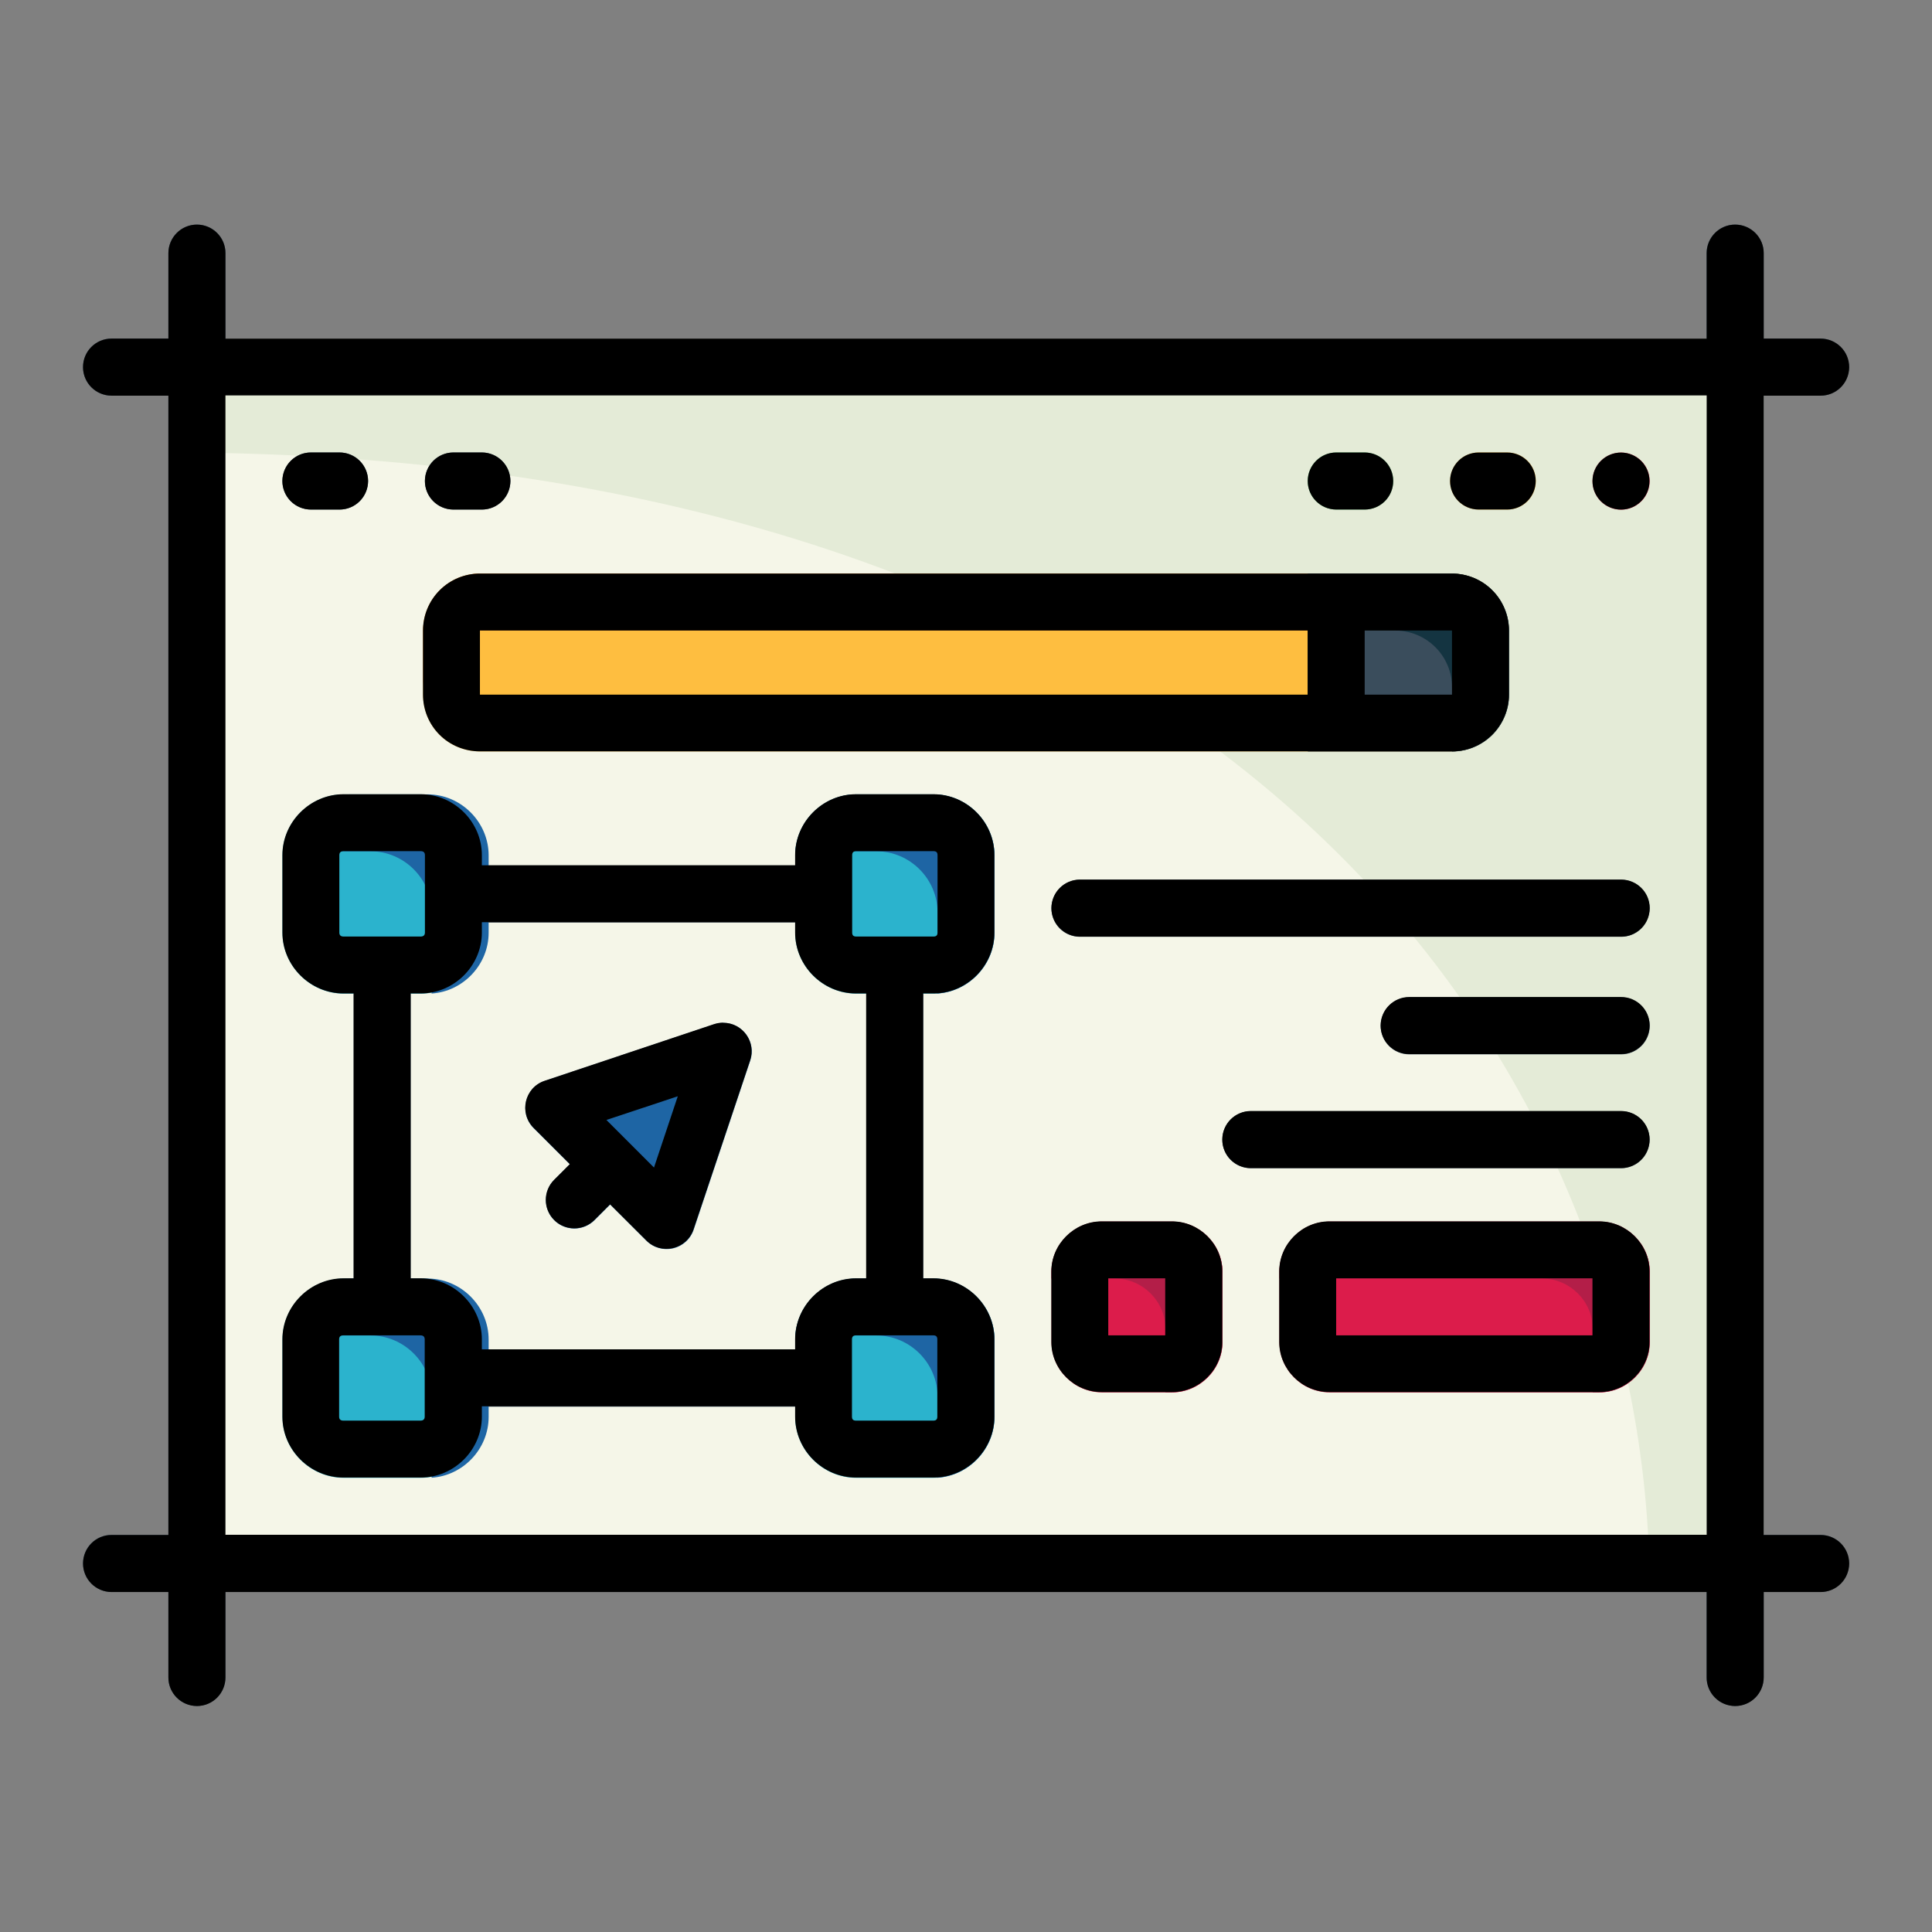 <?xml version="1.0" encoding="UTF-8" standalone="no"?>
<svg
   xmlns:dc="http://purl.org/dc/elements/1.1/"
   xmlns:cc="http://creativecommons.org/ns#"
   xmlns:rdf="http://www.w3.org/1999/02/22-rdf-syntax-ns#"
   xmlns:svg="http://www.w3.org/2000/svg"
   xmlns="http://www.w3.org/2000/svg"
   xmlns:sodipodi="http://sodipodi.sourceforge.net/DTD/sodipodi-0.dtd"
   xmlns:inkscape="http://www.inkscape.org/namespaces/inkscape"
   sodipodi:docname="Web Design.svg"
   inkscape:version="1.0 (4035a4fb49, 2020-05-01)"
   id="svg831"
   version="1.1"
   viewBox="0 0 22.578 22.578"
   height="64pt"
   width="64pt"
   inkscape:export-filename="D:\Project ++\Filled Line\png\Setting.png"
   inkscape:export-xdpi="576"
   inkscape:export-ydpi="576">
  <rect x="0" y="0" width="22.578" height="22.578" fill="#808080" stroke="none"/>
  <defs
     id="defs825">
    <pattern
       y="0"
       x="0"
       height="6"
       width="6"
       patternUnits="userSpaceOnUse"
       id="EMFhbasepattern" />
    <pattern
       y="0"
       x="0"
       height="6"
       width="6"
       patternUnits="userSpaceOnUse"
       id="EMFhbasepattern-9" />
    <pattern
       y="0"
       x="0"
       height="6"
       width="6"
       patternUnits="userSpaceOnUse"
       id="EMFhbasepattern-0" />
    <pattern
       y="0"
       x="0"
       height="6"
       width="6"
       patternUnits="userSpaceOnUse"
       id="EMFhbasepattern-7" />
    <pattern
       y="0"
       x="0"
       height="6"
       width="6"
       patternUnits="userSpaceOnUse"
       id="EMFhbasepattern-2" />
    <pattern
       y="0"
       x="0"
       height="6"
       width="6"
       patternUnits="userSpaceOnUse"
       id="EMFhbasepattern-98" />
    <pattern
       y="0"
       x="0"
       height="6"
       width="6"
       patternUnits="userSpaceOnUse"
       id="EMFhbasepattern-6" />
    <pattern
       y="0"
       x="0"
       height="6"
       width="6"
       patternUnits="userSpaceOnUse"
       id="EMFhbasepattern-01" />
    <pattern
       y="0"
       x="0"
       height="6"
       width="6"
       patternUnits="userSpaceOnUse"
       id="EMFhbasepattern-07" />
    <pattern
       y="0"
       x="0"
       height="6"
       width="6"
       patternUnits="userSpaceOnUse"
       id="EMFhbasepattern-8" />
    <pattern
       y="0"
       x="0"
       height="6"
       width="6"
       patternUnits="userSpaceOnUse"
       id="EMFhbasepattern-4" />
    <pattern
       y="0"
       x="0"
       height="6"
       width="6"
       patternUnits="userSpaceOnUse"
       id="EMFhbasepattern-40" />
    <pattern
       y="0"
       x="0"
       height="6"
       width="6"
       patternUnits="userSpaceOnUse"
       id="EMFhbasepattern-08" />
    <pattern
       y="0"
       x="0"
       height="6"
       width="6"
       patternUnits="userSpaceOnUse"
       id="EMFhbasepattern-04" />
    <pattern
       y="0"
       x="0"
       height="6"
       width="6"
       patternUnits="userSpaceOnUse"
       id="EMFhbasepattern-014" />
    <pattern
       y="0"
       x="0"
       height="6"
       width="6"
       patternUnits="userSpaceOnUse"
       id="EMFhbasepattern-27" />
    <pattern
       y="0"
       x="0"
       height="6"
       width="6"
       patternUnits="userSpaceOnUse"
       id="EMFhbasepattern-09" />
    <pattern
       y="0"
       x="0"
       height="6"
       width="6"
       patternUnits="userSpaceOnUse"
       id="EMFhbasepattern-5" />
    <pattern
       y="0"
       x="0"
       height="6"
       width="6"
       patternUnits="userSpaceOnUse"
       id="EMFhbasepattern-018" />
  </defs>
  <sodipodi:namedview
     inkscape:document-rotation="0"
     inkscape:snap-global="true"
     inkscape:snap-nodes="false"
     inkscape:bbox-nodes="true"
     inkscape:snap-bbox="true"
     showguides="true"
     inkscape:snap-midpoints="true"
     inkscape:snap-smooth-nodes="true"
     inkscape:snap-intersection-paths="true"
     inkscape:object-paths="true"
     inkscape:showpageshadow="false"
     inkscape:pagecheckerboard="true"
     inkscape:window-maximized="1"
     inkscape:window-y="-8"
     inkscape:window-x="-8"
     inkscape:window-height="706"
     inkscape:window-width="1366"
     units="pt"
     showgrid="false"
     inkscape:current-layer="layer1"
     inkscape:document-units="pt"
     inkscape:cy="42.56527"
     inkscape:cx="42.682208"
     inkscape:zoom="4.2757863"
     inkscape:pageshadow="2"
     inkscape:pageopacity="0.0"
     borderopacity="1.0"
     bordercolor="#666666"
     pagecolor="#ffffff"
     id="base">
    <inkscape:grid
       id="grid1378"
       type="xygrid" />
    <sodipodi:guide
       inkscape:locked="false"
       id="guide1380"
       orientation="78,0"
       position="0.97,21.608" />
    <sodipodi:guide
       inkscape:locked="false"
       id="guide1382"
       orientation="0,78"
       position="0.97,0.97" />
    <sodipodi:guide
       inkscape:locked="false"
       id="guide1384"
       orientation="-78,0"
       position="21.608,0.97" />
    <sodipodi:guide
       inkscape:locked="false"
       id="guide1386"
       orientation="0,-78"
       position="21.608,21.608" />
  </sodipodi:namedview>
  <g
     transform="translate(0,-274.422)"
     id="layer1"
     inkscape:groupmode="layer"
     inkscape:label="Icon">
    <g
       transform="matrix(1.258,0,0,1.258,39.011,-192.391)"
       style="display:inline;stroke-width:0.795"
       id="g1611">
      <g
         style="stroke-width:0.795"
         id="g36244">
        <path
           id="path100396"
           d="m -29.18,373.162 a 0.265,0.265 0 0 0 -0.266,0.266 v 13.229 a 0.265,0.265 0 0 0 0.266,0.266 0.265,0.265 0 0 0 0.264,-0.266 v -13.229 a 0.265,0.265 0 0 0 -0.264,-0.266 z"
           style="color:#000000;clip-rule:evenodd;fill:#3a4d5c;fill-rule:evenodd;stroke-width:0.795;stroke-linecap:round;stroke-linejoin:round;stroke-miterlimit:1.5" />
        <path
           id="path100398"
           d="m -14.893,373.162 a 0.265,0.265 0 0 0 -0.264,0.266 v 13.229 a 0.265,0.265 0 0 0 0.264,0.266 0.265,0.265 0 0 0 0.266,-0.266 v -13.229 a 0.265,0.265 0 0 0 -0.266,-0.266 z"
           style="color:#000000;clip-rule:evenodd;fill:#3a4d5c;fill-rule:evenodd;stroke-width:0.795;stroke-linecap:round;stroke-linejoin:round;stroke-miterlimit:1.5" />
        <path
           id="path100400"
           d="m -29.975,374.221 a 0.265,0.265 0 0 0 -0.264,0.266 0.265,0.265 0 0 0 0.264,0.264 h 15.875 a 0.265,0.265 0 0 0 0.266,-0.264 0.265,0.265 0 0 0 -0.266,-0.266 z"
           style="color:#000000;clip-rule:evenodd;fill:#3a4d5c;fill-rule:evenodd;stroke-width:0.795;stroke-linecap:round;stroke-linejoin:round;stroke-miterlimit:1.5" />
        <path
           id="path100402"
           d="m -29.975,385.334 a 0.265,0.265 0 0 0 -0.264,0.264 0.265,0.265 0 0 0 0.264,0.266 h 15.875 a 0.265,0.265 0 0 0 0.266,-0.266 0.265,0.265 0 0 0 -0.266,-0.264 z"
           style="color:#000000;clip-rule:evenodd;fill:#3a4d5c;fill-rule:evenodd;stroke-width:0.795;stroke-linecap:round;stroke-linejoin:round;stroke-miterlimit:1.5" />
        <path
           sodipodi:nodetypes="ccccc"
           id="path111123"
           d="m -29.445,374.221 v 11.643 h 14.818 V 374.221 c -4.939,0 -9.879,0 -14.818,0 z"
           style="color:#000000;fill:#f5f6e8;stroke-width:0.795;stroke-linecap:round;stroke-linejoin:round;stroke-miterlimit:1.5" />
        <path
           sodipodi:nodetypes="cccccc"
           d="m -29.445,374.221 v 1.058 c 9.828,0 13.76,5.644 13.76,10.584 h 1.058 V 374.221 Z"
           style="color:#000000;fill:#e4ebd7;fill-opacity:1;stroke-width:0.795;stroke-linecap:round;stroke-linejoin:round;stroke-miterlimit:1.5"
           id="path229382" />
        <path
           id="path100420"
           d="m -27.461,379.777 a 0.265,0.265 0 0 0 -0.264,0.264 v 3.176 a 0.265,0.265 0 0 0 0.264,0.266 0.265,0.265 0 0 0 0.266,-0.266 v -3.176 a 0.265,0.265 0 0 0 -0.266,-0.264 z"
           style="color:#000000;clip-rule:evenodd;fill:#3a4d5c;fill-rule:evenodd;stroke-width:0.795;stroke-linecap:round;stroke-linejoin:round;stroke-miterlimit:1.5" />
        <path
           id="path103996"
           d="m -26.799,383.613 a 0.265,0.265 0 0 0 -0.264,0.266 0.265,0.265 0 0 0 0.264,0.264 h 3.439 a 0.265,0.265 0 0 0 0.266,-0.264 0.265,0.265 0 0 0 -0.266,-0.266 z"
           style="color:#000000;clip-rule:evenodd;fill:#3a4d5c;fill-rule:evenodd;stroke-width:0.795;stroke-linecap:round;stroke-linejoin:round;stroke-miterlimit:1.5" />
        <path
           id="path111143"
           d="m -27.818,382.953 c -0.31,0 -0.568,0.257 -0.568,0.566 v 0.719 c 0,0.31 0.259,0.566 0.568,0.566 h 0.717 c 0.31,0 0.568,-0.257 0.568,-0.566 v -0.719 c 0,-0.31 -0.259,-0.566 -0.568,-0.566 z"
           style="color:#000000;fill:#2bb3cd;stroke-width:0.795;stroke-linecap:round;stroke-linejoin:round;stroke-miterlimit:1.5" />
        <path
           id="path103601"
           d="m -22.697,379.777 a 0.265,0.265 0 0 0 -0.266,0.264 v 3.176 a 0.265,0.265 0 0 0 0.266,0.266 0.265,0.265 0 0 0 0.264,-0.266 v -3.176 a 0.265,0.265 0 0 0 -0.264,-0.264 z"
           style="color:#000000;clip-rule:evenodd;fill:#3a4d5c;fill-rule:evenodd;stroke-width:0.795;stroke-linecap:round;stroke-linejoin:round;stroke-miterlimit:1.5" />
        <path
           id="path111157"
           d="m -26.551,376.404 c -0.139,0 -0.274,0.055 -0.373,0.154 -0.1,0.099 -0.156,0.235 -0.156,0.375 v 0.596 c 0,0.14 0.055,0.274 0.154,0.373 0.099,0.099 0.234,0.154 0.375,0.154 h 9.029 c 0.14,0 0.274,-0.056 0.373,-0.154 0.099,-0.099 0.156,-0.233 0.156,-0.373 v -0.596 c 0,-0.14 -0.057,-0.276 -0.156,-0.375 -0.099,-0.099 -0.234,-0.154 -0.373,-0.154 z"
           style="color:#000000;clip-rule:evenodd;fill:#febe40;fill-opacity:1;fill-rule:evenodd;stroke-width:0.795;stroke-linecap:round;stroke-linejoin:round;stroke-miterlimit:1.5" />
        <path
           id="path111165"
           d="m -28.121,375.279 a 0.265,0.265 0 0 0 -0.266,0.264 0.265,0.265 0 0 0 0.266,0.266 h 0.264 a 0.265,0.265 0 0 0 0.266,-0.266 0.265,0.265 0 0 0 -0.266,-0.264 z"
           style="color:#000000;clip-rule:evenodd;fill:#3a4d5c;fill-rule:evenodd;stroke-width:0.795;stroke-linecap:round;stroke-linejoin:round;stroke-miterlimit:1.5" />
        <path
           id="path111173"
           d="m -24.377,380.592 -1.572,0.525 a 0.265,0.265 0 0 0 -0.104,0.438 l 1.049,1.047 a 0.265,0.265 0 0 0 0.438,-0.104 l 0.525,-1.57 a 0.265,0.265 0 0 0 -0.336,-0.336 z"
           style="color:#000000;clip-rule:evenodd;fill:#1e65a4;fill-rule:evenodd;stroke-width:0.795;stroke-linecap:round;stroke-linejoin:round;stroke-miterlimit:1.5" />
        <path
           id="path103603"
           d="m -26.799,379.115 a 0.265,0.265 0 0 0 -0.264,0.266 0.265,0.265 0 0 0 0.264,0.264 h 3.439 a 0.265,0.265 0 0 0 0.266,-0.264 0.265,0.265 0 0 0 -0.266,-0.266 z"
           style="color:#000000;clip-rule:evenodd;fill:#3a4d5c;fill-rule:evenodd;stroke-width:0.795;stroke-linecap:round;stroke-linejoin:round;stroke-miterlimit:1.5" />
        <path
           id="path111187"
           d="m -25.342,381.627 a 0.265,0.265 0 0 0 -0.186,0.078 l -0.334,0.332 a 0.265,0.265 0 0 0 0,0.373 0.265,0.265 0 0 0 0.375,0 l 0.332,-0.332 a 0.265,0.265 0 0 0 0,-0.375 0.265,0.265 0 0 0 -0.188,-0.076 z"
           style="color:#000000;clip-rule:evenodd;fill:#1e65a4;fill-rule:evenodd;stroke-width:0.795;stroke-linecap:round;stroke-linejoin:round;stroke-miterlimit:1.5" />
        <path
           id="path111017"
           d="m -23.057,378.455 c -0.31,0 -0.566,0.257 -0.566,0.566 v 0.719 c 0,0.31 0.257,0.566 0.566,0.566 h 0.719 c 0.31,0 0.566,-0.257 0.566,-0.566 v -0.719 c 0,-0.31 -0.257,-0.566 -0.566,-0.566 z"
           style="color:#000000;fill:#2bb3cd;stroke-width:0.795;stroke-linecap:round;stroke-linejoin:round;stroke-miterlimit:1.5" />
        <path
           id="path111025"
           d="m -23.057,382.953 c -0.31,10e-6 -0.566,0.257 -0.566,0.566 v 0.719 c 0,0.31 0.257,0.566 0.566,0.566 h 0.719 c 0.31,0 0.566,-0.257 0.566,-0.566 v -0.719 c 0,-0.31 -0.257,-0.566 -0.566,-0.566 z"
           style="color:#000000;fill:#2bb3cd;stroke-width:0.795;stroke-linecap:round;stroke-linejoin:round;stroke-miterlimit:1.5" />
        <path
           id="path111195"
           d="m -27.818,378.455 c -0.31,0 -0.568,0.257 -0.568,0.566 v 0.719 c 0,0.31 0.259,0.566 0.568,0.566 h 0.717 c 0.31,0 0.568,-0.257 0.568,-0.566 v -0.719 c 0,-0.31 -0.259,-0.566 -0.568,-0.566 z"
           style="color:#000000;fill:#2bb3cd;stroke-width:0.795;stroke-linecap:round;stroke-linejoin:round;stroke-miterlimit:1.5" />
        <path
           id="path111203"
           d="m -26.799,375.279 a 0.265,0.265 0 0 0 -0.264,0.264 0.265,0.265 0 0 0 0.264,0.266 h 0.266 a 0.265,0.265 0 0 0 0.264,-0.266 0.265,0.265 0 0 0 -0.264,-0.264 z"
           style="color:#000000;clip-rule:evenodd;fill:#3a4d5c;fill-rule:evenodd;stroke-width:0.795;stroke-linecap:round;stroke-linejoin:round;stroke-miterlimit:1.5" />
        <path
           id="path111211"
           d="m -18.596,375.279 a 0.265,0.265 0 0 0 -0.266,0.264 0.265,0.265 0 0 0 0.266,0.266 h 0.264 a 0.265,0.265 0 0 0 0.264,-0.266 0.265,0.265 0 0 0 -0.264,-0.264 z"
           style="color:#000000;clip-rule:evenodd;fill:#50b86b;fill-rule:evenodd;stroke-width:0.795;stroke-linecap:round;stroke-linejoin:round;stroke-miterlimit:1.5" />
        <path
           id="path107552"
           d="m -17.273,375.279 a 0.265,0.265 0 0 0 -0.266,0.264 0.265,0.265 0 0 0 0.266,0.266 h 0.264 a 0.265,0.265 0 0 0 0.266,-0.266 0.265,0.265 0 0 0 -0.266,-0.264 z"
           style="color:#000000;clip-rule:evenodd;fill:#febe40;fill-rule:evenodd;stroke-width:0.795;stroke-linecap:round;stroke-linejoin:round;stroke-miterlimit:1.5" />
        <path
           id="path107554"
           d="m -15.95,375.28 a 0.265,0.265 0 0 0 -0.266,0.264 0.265,0.265 0 0 0 0.266,0.266 0.265,0.265 0 0 0 0.264,-0.266 0.265,0.265 0 0 0 -0.264,-0.264 z"
           style="color:#000000;clip-rule:evenodd;fill:#dc1c4b;fill-rule:evenodd;stroke-width:0.795;stroke-linecap:round;stroke-linejoin:round;stroke-miterlimit:1.5" />
        <path
           id="path100434"
           d="m -20.979,379.248 a 0.265,0.265 0 0 0 -0.264,0.266 0.265,0.265 0 0 0 0.264,0.264 h 5.027 a 0.265,0.265 0 0 0 0.266,-0.264 0.265,0.265 0 0 0 -0.266,-0.266 z"
           style="color:#000000;clip-rule:evenodd;fill:#3a4d5c;fill-rule:evenodd;stroke-width:0.795;stroke-linecap:round;stroke-linejoin:round;stroke-miterlimit:1.5" />
        <path
           id="path100436"
           d="m -19.391,381.398 a 0.265,0.265 0 0 0 -0.264,0.264 0.265,0.265 0 0 0 0.264,0.266 h 3.439 a 0.265,0.265 0 0 0 0.266,-0.266 0.265,0.265 0 0 0 -0.266,-0.264 z"
           style="color:#000000;clip-rule:evenodd;fill:#3a4d5c;fill-rule:evenodd;stroke-width:0.795;stroke-linecap:round;stroke-linejoin:round;stroke-miterlimit:1.5" />
        <path
           id="path100438"
           d="m -17.918,380.34 a 0.265,0.265 0 0 0 -0.266,0.264 0.265,0.265 0 0 0 0.266,0.266 h 1.967 a 0.265,0.265 0 0 0 0.266,-0.266 0.265,0.265 0 0 0 -0.266,-0.264 z"
           style="color:#000000;clip-rule:evenodd;fill:#3a4d5c;fill-rule:evenodd;stroke-width:0.795;stroke-linecap:round;stroke-linejoin:round;stroke-miterlimit:1.5" />
        <path
           id="path111033"
           d="m -20.775,382.424 c -0.254,0 -0.467,0.211 -0.467,0.465 v 0.656 c 0,0.254 0.213,0.465 0.467,0.465 h 0.654 c 0.254,0 0.467,-0.211 0.467,-0.465 v -0.656 c 0,-0.254 -0.213,-0.465 -0.467,-0.465 z"
           style="color:#000000;fill:#dc1c4b;stroke-width:0.795;stroke-linecap:round;stroke-linejoin:round;stroke-miterlimit:1.5" />
        <path
           id="path111041"
           d="m -18.66,382.424 c -0.254,0 -0.465,0.211 -0.465,0.465 v 0.656 c 0,0.254 0.211,0.465 0.465,0.465 h 2.508 c 0.254,0 0.467,-0.211 0.467,-0.465 v -0.656 c 0,-0.254 -0.213,-0.465 -0.467,-0.465 z"
           style="color:#000000;fill:#dc1c4b;stroke-width:0.795;stroke-linecap:round;stroke-linejoin:round;stroke-miterlimit:1.5" />
        <path
           sodipodi:nodetypes="cscsscscc"
           id="path111249"
           d="m -18.861,378.057 h 1.34 c 0.14,0 0.274,-0.056 0.373,-0.154 0.099,-0.099 0.156,-0.233 0.156,-0.373 v -0.596 c 0,-0.14 -0.057,-0.276 -0.156,-0.375 -0.099,-0.099 -0.234,-0.154 -0.373,-0.154 h -1.34 z"
           style="color:#000000;clip-rule:evenodd;fill:#3a4d5c;fill-opacity:1;fill-rule:evenodd;stroke-width:0.795;stroke-linecap:round;stroke-linejoin:round;stroke-miterlimit:1.5" />
        <path
           d="m -23.057,378.455 c -0.297,0 -0.546,0.238 -0.565,0.531 0.012,-7.9e-4 0.024,-0.002 0.036,-0.002 h 0.719 c 0.31,0 0.566,0.257 0.566,0.567 v 0.718 c 0,0.012 -2.62e-4,0.024 -10e-4,0.036 0.293,-0.019 0.53,-0.268 0.53,-0.565 v -0.718 c 0,-0.31 -0.257,-0.567 -0.566,-0.567 z"
           style="color:#000000;fill:#1e65a4;fill-opacity:1;stroke-width:0.795;stroke-linecap:round;stroke-linejoin:round;stroke-miterlimit:1.5"
           id="path233626" />
        <path
           d="m -27.756,378.455 c -0.297,0 -0.546,0.238 -0.565,0.531 0.012,-7.9e-4 0.024,-0.002 0.036,-0.002 h 0.719 c 0.31,0 0.566,0.257 0.566,0.567 v 0.718 c 0,0.012 -2.62e-4,0.024 -0.001,0.036 0.293,-0.019 0.53,-0.268 0.53,-0.565 v -0.718 c 0,-0.31 -0.257,-0.567 -0.566,-0.567 z"
           style="color:#000000;fill:#1e65a4;fill-opacity:1;stroke-width:0.795;stroke-linecap:round;stroke-linejoin:round;stroke-miterlimit:1.5"
           id="path236012" />
        <path
           d="m -23.057,382.953 c -0.297,0 -0.546,0.238 -0.565,0.531 0.012,-7.9e-4 0.024,-0.002 0.036,-0.002 h 0.719 c 0.31,0 0.566,0.257 0.566,0.567 v 0.718 c 0,0.012 -2.62e-4,0.024 -10e-4,0.036 0.293,-0.019 0.53,-0.268 0.53,-0.565 v -0.718 c 0,-0.31 -0.257,-0.567 -0.566,-0.567 z"
           style="color:#000000;fill:#1e65a4;fill-opacity:1;stroke-width:0.795;stroke-linecap:round;stroke-linejoin:round;stroke-miterlimit:1.5"
           id="path236014" />
        <path
           d="m -27.756,382.953 c -0.297,0 -0.546,0.238 -0.565,0.531 0.012,-7.9e-4 0.024,-0.002 0.036,-0.002 h 0.719 c 0.31,0 0.566,0.257 0.566,0.567 v 0.718 c 0,0.012 -2.62e-4,0.024 -0.001,0.036 0.293,-0.019 0.53,-0.268 0.53,-0.565 v -0.718 c 0,-0.31 -0.257,-0.567 -0.566,-0.567 z"
           style="color:#000000;fill:#1e65a4;fill-opacity:1;stroke-width:0.795;stroke-linecap:round;stroke-linejoin:round;stroke-miterlimit:1.5"
           id="path236016" />
        <path
           d="m -18.66,382.424 c -0.254,0 -0.465,0.211 -0.465,0.465 v 0.064 h 2.443 c 0.254,0 0.467,0.211 0.467,0.465 v 0.592 h 0.063 c 0.254,0 0.467,-0.211 0.467,-0.465 v -0.656 c 0,-0.254 -0.213,-0.465 -0.467,-0.465 z"
           style="color:#000000;fill:#b31e48;fill-opacity:1;stroke-width:0.795;stroke-linecap:round;stroke-linejoin:round;stroke-miterlimit:1.5"
           id="path236972" />
        <path
           d="m -20.776,382.424 c -0.254,0 -0.467,0.211 -0.467,0.465 v 0.064 h 0.592 c 0.254,0 0.467,0.211 0.467,0.465 v 0.592 h 0.062 c 0.254,0 0.467,-0.211 0.467,-0.465 v -0.656 c 0,-0.254 -0.213,-0.465 -0.467,-0.465 z"
           style="color:#000000;fill:#b31e48;fill-opacity:1;stroke-width:0.795;stroke-linecap:round;stroke-linejoin:round;stroke-miterlimit:1.5"
           id="path254969" />
        <path
           sodipodi:nodetypes="cscsccscc"
           d="m -17.521,376.404 h -9.029 c -0.139,0 -0.274,0.055 -0.373,0.154 -0.1,0.099 -0.156,0.235 -0.156,0.375 v 0.529 c 0,-0.14 0.056,-0.276 0.156,-0.375 0.099,-0.099 0.234,-0.154 0.373,-0.154 h 9.029 z"
           style="color:#000000;clip-rule:evenodd;fill:#e97623;fill-opacity:1;fill-rule:evenodd;stroke-width:0.795;stroke-linecap:round;stroke-linejoin:round;stroke-miterlimit:1.5"
           id="path258428" />
        <path
           d="m -18.861,376.404 v 0.529 h 0.811 c 0.139,0 0.274,0.055 0.373,0.154 0.1,0.099 0.156,0.235 0.156,0.375 v 0.594 c 0.14,0 0.274,-0.056 0.373,-0.154 0.099,-0.099 0.156,-0.233 0.156,-0.373 v -0.596 c 0,-0.14 -0.056,-0.276 -0.156,-0.375 -0.099,-0.099 -0.234,-0.154 -0.373,-0.154 z"
           style="color:#000000;clip-rule:evenodd;fill:#143441;fill-opacity:1;fill-rule:evenodd;stroke-width:0.795;stroke-linecap:round;stroke-linejoin:round;stroke-miterlimit:1.5"
           id="path269402" />
      </g>
      <path
         sodipodi:nodetypes="scccsccccscccsccccscccsccccscccsccccsccccccsccscccsccscccsccscccsccsccsssssscsscsscsscssccccccccccssssccssssssccssssssccssssssccssssssssssssssssssssscsccsccccssccssccssccssccccccccscccccccccccsscccccsccsccssssssssssssssssssccccccccccssssssssssssssssss"
         d="m -29.18,373.162 c -0.147,-5.3e-4 -0.266,0.119 -0.266,0.266 v 0.793 h -0.529 c -0.146,2.7e-4 -0.265,0.119 -0.264,0.266 5.29e-4,0.146 0.119,0.263 0.264,0.264 h 0.529 v 10.584 h -0.529 c -0.146,2.6e-4 -0.263,0.118 -0.264,0.264 -5.29e-4,0.146 0.118,0.265 0.264,0.266 h 0.529 v 0.793 c -5.29e-4,0.147 0.119,0.266 0.266,0.266 0.146,-5.3e-4 0.264,-0.119 0.264,-0.266 v -0.793 h 13.76 v 0.793 c -5.82e-4,0.146 0.117,0.265 0.264,0.266 0.147,5.3e-4 0.266,-0.119 0.266,-0.266 v -0.793 h 0.528 c 0.147,5.3e-4 0.266,-0.119 0.266,-0.266 -5.82e-4,-0.146 -0.119,-0.264 -0.266,-0.264 h -0.528 v -10.584 h 0.528 c 0.146,5.3e-4 0.265,-0.117 0.266,-0.264 5.82e-4,-0.147 -0.119,-0.266 -0.266,-0.266 h -0.528 v -0.793 c 5.82e-4,-0.147 -0.119,-0.266 -0.266,-0.266 -0.146,5.3e-4 -0.264,0.119 -0.264,0.266 v 0.793 h -13.76 v -0.793 c 5.3e-4,-0.146 -0.117,-0.265 -0.264,-0.266 z m 0.264,1.587 h 13.76 v 10.584 h -13.76 z m 0.795,0.53 c -0.146,-5.3e-4 -0.265,0.117 -0.266,0.264 -5.29e-4,0.147 0.119,0.266 0.266,0.266 h 0.264 c 0.147,5.3e-4 0.266,-0.119 0.266,-0.266 -5.3e-4,-0.146 -0.119,-0.264 -0.266,-0.264 z m 1.322,0 c -0.145,5.3e-4 -0.263,0.118 -0.264,0.264 -5.29e-4,0.146 0.117,0.265 0.264,0.266 h 0.266 c 0.146,-5.3e-4 0.264,-0.119 0.264,-0.266 -5.56e-4,-0.145 -0.118,-0.263 -0.264,-0.264 z m 8.203,0 c -0.146,-5.3e-4 -0.265,0.117 -0.266,0.264 -5.82e-4,0.147 0.119,0.266 0.266,0.266 h 0.264 c 0.146,-2.6e-4 0.265,-0.119 0.264,-0.266 -5.82e-4,-0.146 -0.119,-0.263 -0.264,-0.264 z m 1.322,0 c -0.146,-5.3e-4 -0.265,0.117 -0.266,0.264 -5.83e-4,0.147 0.119,0.266 0.266,0.266 h 0.264 c 0.147,5.3e-4 0.266,-0.119 0.266,-0.266 -5.82e-4,-0.146 -0.119,-0.264 -0.266,-0.264 z m 1.323,5.3e-4 c -0.146,-5.3e-4 -0.265,0.117 -0.266,0.264 -5.82e-4,0.147 0.119,0.266 0.266,0.266 0.146,-5.3e-4 0.264,-0.119 0.264,-0.266 -5.56e-4,-0.145 -0.118,-0.263 -0.264,-0.264 z m -10.601,1.124 c -0.139,0 -0.274,0.055 -0.373,0.154 -0.1,0.099 -0.156,0.235 -0.156,0.375 v 0.596 c 0,0.14 0.055,0.274 0.154,0.373 0.099,0.099 0.235,0.154 0.375,0.154 h 9.029 c 0.14,0 0.274,-0.056 0.373,-0.154 0.099,-0.099 0.156,-0.233 0.156,-0.373 v -0.596 c 0,-0.14 -0.056,-0.276 -0.156,-0.375 -0.099,-0.099 -0.234,-0.154 -0.373,-0.154 z m 0,0.529 h 7.689 v 0.596 h -7.689 z m 8.219,0 h 0.811 v 0.596 h -0.811 z m -9.486,1.521 c -0.31,0 -0.568,0.257 -0.568,0.566 v 0.719 c 0,0.31 0.259,0.566 0.568,0.566 h 0.094 v 2.646 h -0.094 c -0.31,0 -0.568,0.257 -0.568,0.567 v 0.718 c 0,0.31 0.259,0.566 0.568,0.566 h 0.717 c 0.31,0 0.568,-0.257 0.568,-0.566 v -0.096 h 2.91 v 0.096 c 0,0.31 0.257,0.566 0.566,0.566 h 0.719 c 0.31,0 0.566,-0.257 0.566,-0.566 v -0.718 c 0,-0.31 -0.257,-0.567 -0.566,-0.567 h -0.096 v -2.646 h 0.096 c 0.31,0 0.566,-0.257 0.566,-0.566 v -0.719 c 0,-0.31 -0.257,-0.566 -0.566,-0.566 h -0.719 c -0.31,0 -0.566,0.257 -0.566,0.566 v 0.094 h -2.91 v -0.094 c 0,-0.31 -0.259,-0.566 -0.568,-0.566 z m 0,0.529 h 0.717 c 0.026,0 0.039,0.012 0.039,0.037 v 0.719 c 0,0.025 -0.014,0.037 -0.039,0.037 h -0.717 c -0.026,0 -0.039,-0.012 -0.039,-0.037 v -0.719 c 0,-0.025 0.013,-0.037 0.039,-0.037 z m 4.762,0 h 0.719 c 0.026,0 0.037,0.012 0.037,0.037 v 0.719 c 0,0.025 -0.011,0.037 -0.037,0.037 h -0.719 c -0.026,0 -0.037,-0.012 -0.037,-0.037 v -0.719 c 0,-0.025 0.012,-0.037 0.037,-0.037 z m 2.078,0.264 c -0.146,5.3e-4 -0.264,0.119 -0.264,0.266 5.56e-4,0.145 0.118,0.263 0.264,0.264 h 5.028 c 0.146,5.3e-4 0.265,-0.117 0.266,-0.264 5.82e-4,-0.147 -0.119,-0.266 -0.266,-0.266 z m -5.555,0.396 h 2.91 v 0.096 c 0,0.31 0.257,0.566 0.566,0.566 h 0.094 v 2.646 h -0.094 c -0.31,0 -0.566,0.257 -0.566,0.567 v 0.093 h -2.91 v -0.093 c 0,-0.31 -0.259,-0.567 -0.568,-0.567 h -0.094 v -2.646 h 0.094 c 0.31,0 0.568,-0.257 0.568,-0.566 z m 8.615,0.695 c -0.146,-5.3e-4 -0.265,0.118 -0.266,0.264 -5.82e-4,0.147 0.119,0.266 0.266,0.266 h 1.967 c 0.147,5.3e-4 0.266,-0.119 0.266,-0.266 -2.91e-4,-0.146 -0.119,-0.265 -0.266,-0.264 z m -6.373,0.238 c -0.029,-1.1e-4 -0.058,0.005 -0.086,0.014 l -1.573,0.526 c -0.186,0.062 -0.241,0.298 -0.103,0.437 l 0.337,0.337 -0.146,0.146 c -0.103,0.103 -0.103,0.27 0,0.373 0.103,0.104 0.272,0.104 0.375,0 l 0.145,-0.145 0.337,0.336 c 0.139,0.139 0.375,0.083 0.438,-0.103 l 0.526,-1.57 c 0.058,-0.171 -0.069,-0.35 -0.25,-0.35 z m -0.422,0.684 -0.221,0.662 c -0.148,-0.147 -0.294,-0.294 -0.442,-0.442 z m 5.322,0.137 c -0.145,5.2e-4 -0.263,0.118 -0.264,0.264 -5.82e-4,0.146 0.117,0.265 0.264,0.266 h 3.44 c 0.147,5.3e-4 0.266,-0.119 0.266,-0.266 -5.82e-4,-0.146 -0.119,-0.264 -0.266,-0.264 z m -1.385,1.025 c -0.254,0 -0.467,0.211 -0.467,0.465 v 0.656 c 0,0.254 0.213,0.465 0.467,0.465 h 0.654 c 0.254,0 0.467,-0.211 0.467,-0.465 v -0.656 c 0,-0.254 -0.213,-0.465 -0.467,-0.465 z m 2.115,0 c -0.254,0 -0.465,0.211 -0.465,0.465 v 0.656 c 0,0.254 0.211,0.465 0.465,0.465 h 2.508 c 0.254,0 0.467,-0.211 0.467,-0.465 v -0.656 c 0,-0.254 -0.213,-0.465 -0.467,-0.465 z m -2.053,0.529 h 0.529 v 0.53 h -0.529 z m 2.117,0 h 2.381 v 0.53 h -2.381 z m -9.223,0.53 h 0.717 c 0.025,0 0.039,0.012 0.039,0.037 v 0.718 c 0,0.025 -0.014,0.037 -0.039,0.037 h -0.717 c -0.026,0 -0.039,-0.012 -0.039,-0.037 v -0.718 c 0,-0.025 0.013,-0.037 0.039,-0.037 z m 4.762,0 h 0.719 c 0.026,0 0.037,0.012 0.037,0.037 v 0.718 c 0,0.025 -0.011,0.037 -0.037,0.037 h -0.719 c -0.026,0 -0.037,-0.012 -0.037,-0.037 v -0.718 c 0,-0.025 0.012,-0.037 0.037,-0.037 z"
         style="color:#000000;display:inline;fill:#000000;stroke-width:0.795;stroke-linecap:round;stroke-linejoin:round;stroke-miterlimit:1.5"
         id="rect103220" />
    </g>
  </g>
</svg>

